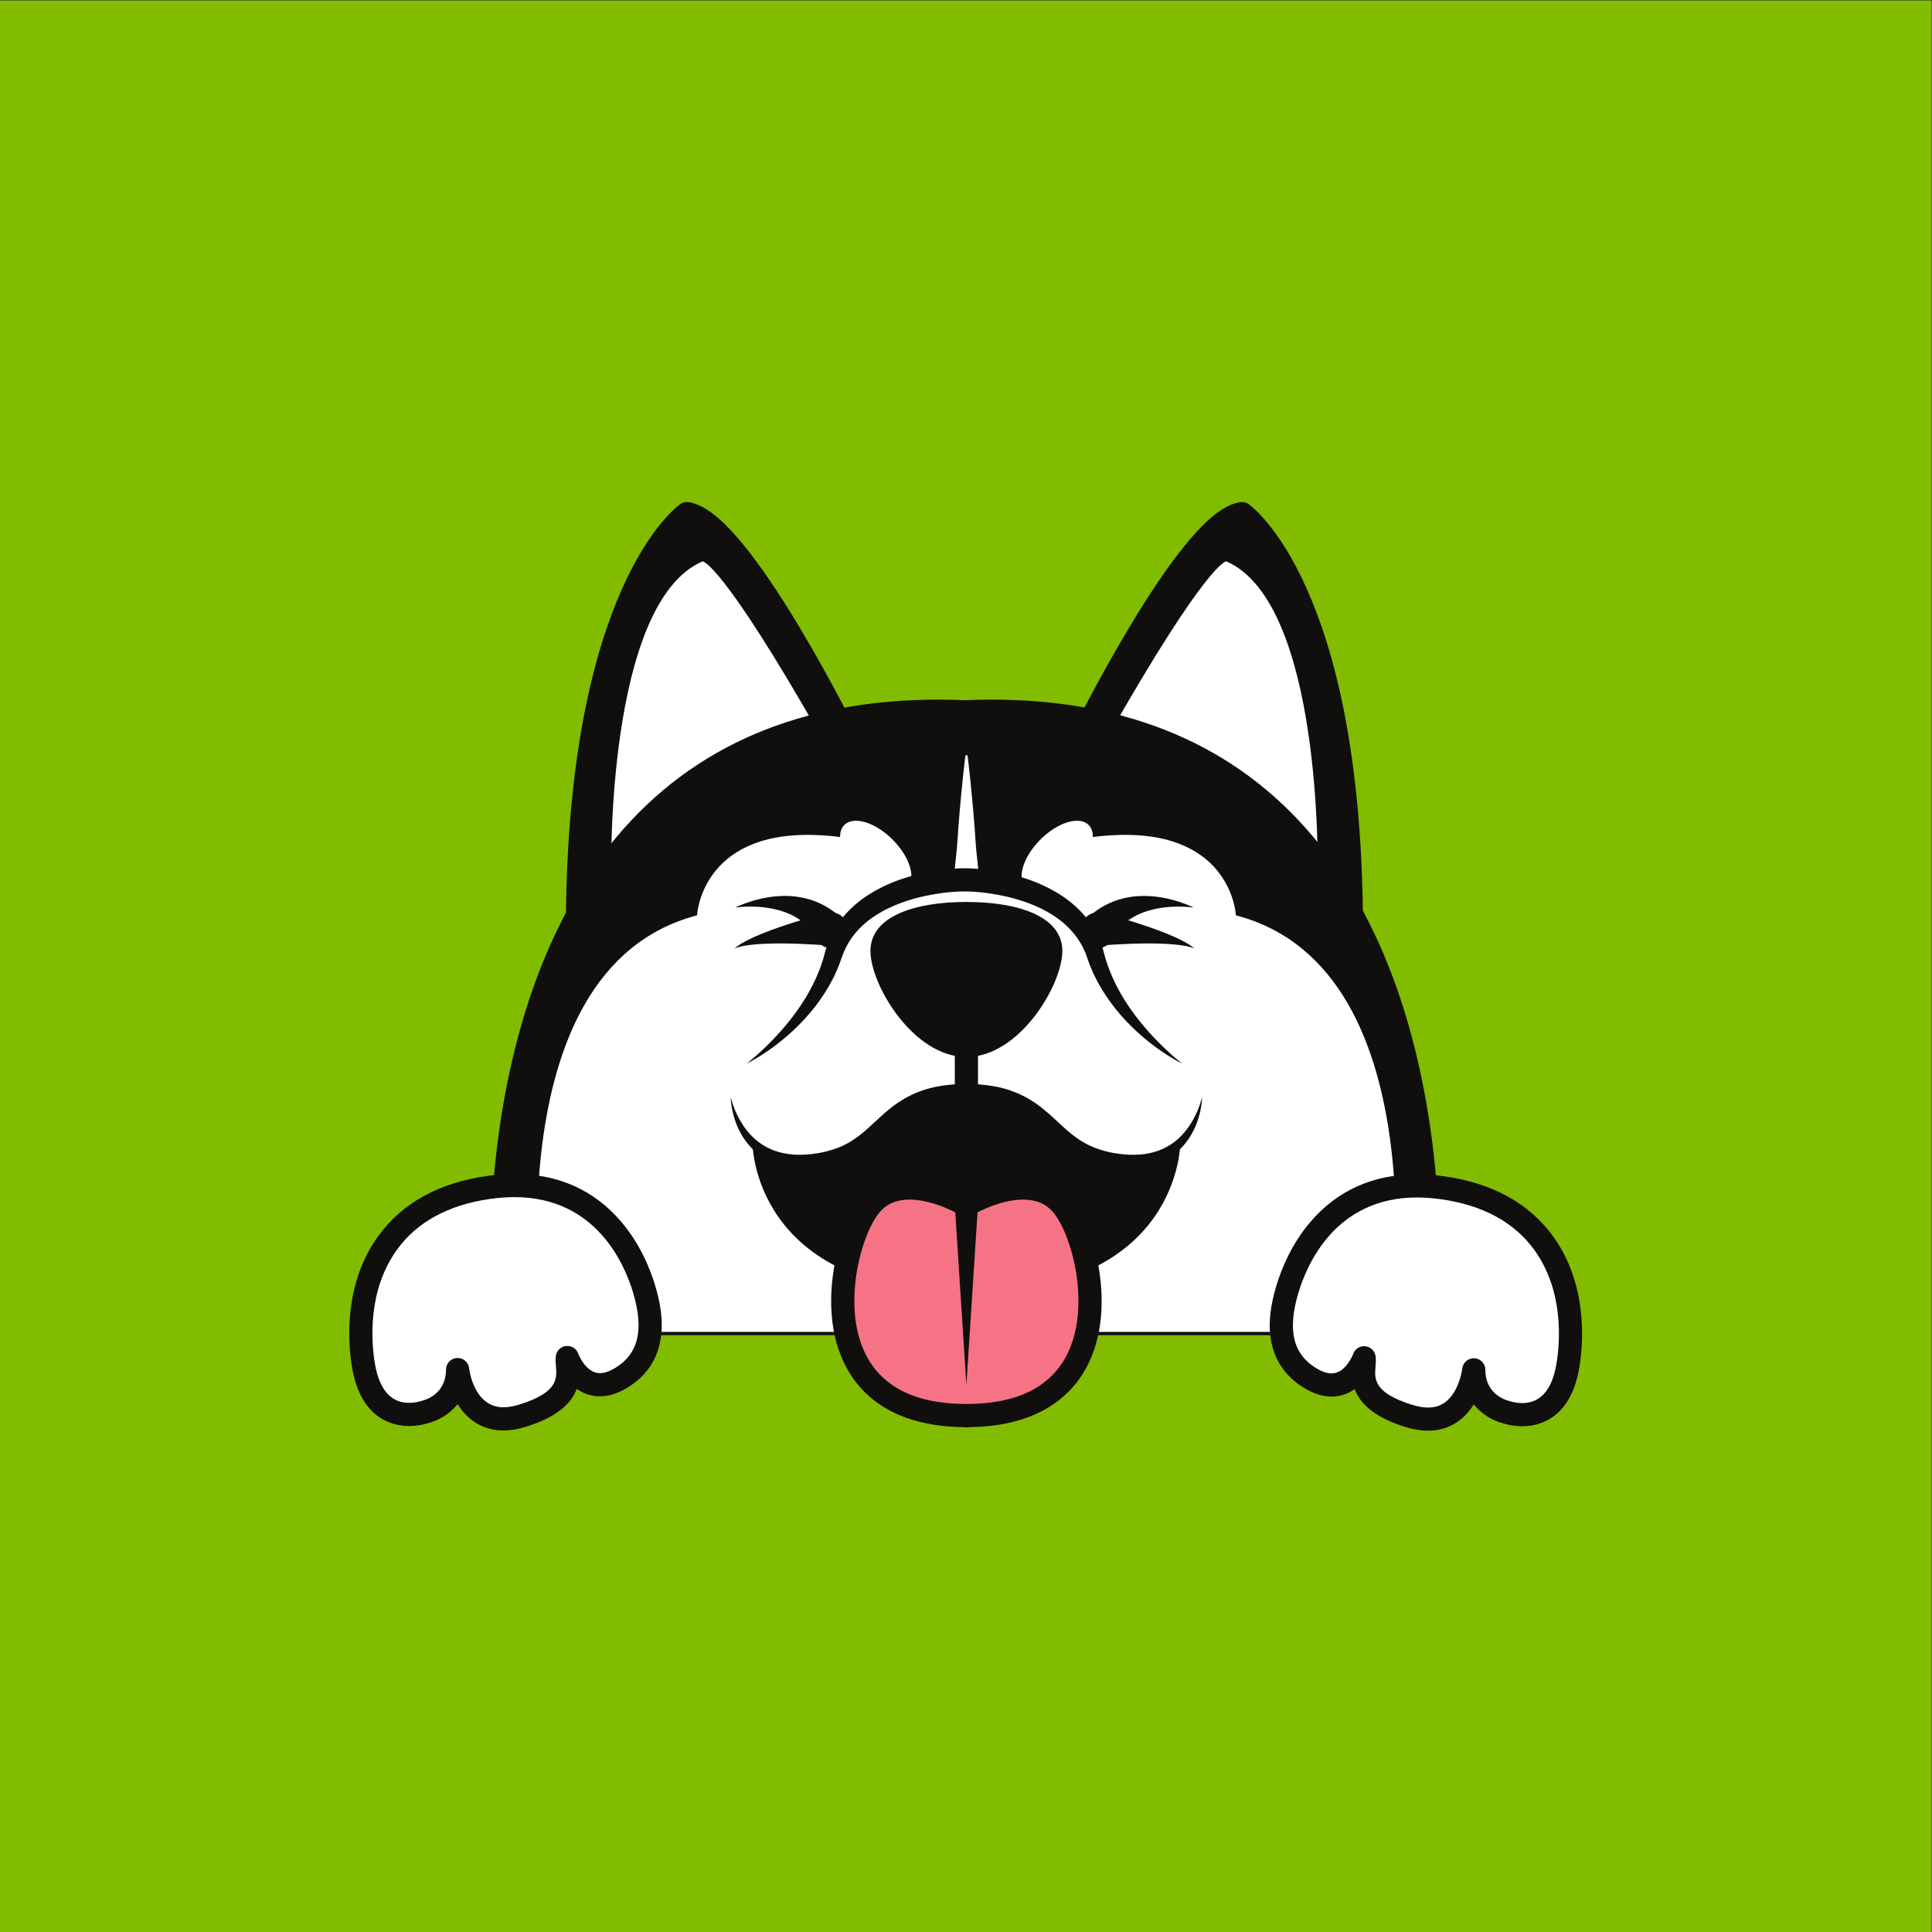 <svg
      xmlns="http://www.w3.org/2000/svg"
      width="2666.667"
      height="2666.667"
      version="1.1"
      viewBox="0 0 2666.667 2666.667"
      xmlSpace="preserve"
    >
      <rect x="0" y="0" width="2666.667" height="2666.667" fill="#333333" stroke="none"/>
      <g transform="matrix(1.333 0 0 -1.333 0 2666.667)">
        <g transform="scale(.1)">
          <g transform="scale(1.227)">
            <path
              fill="#82bc0000"
              fillOpacity="1"
              fillRule="nonzero"
              stroke="none"
              d="M16300 0H0v16300h16300V0"
            ></path>
          </g>
          <path
            fill="#100f0d"
            fillOpacity="1"
            fillRule="nonzero"
            stroke="none"
            d="M11177.1 12313.5s1121.9 2287 1682.9 2373.3c0 0 1111.1-787.5 1132.7-4218"
          ></path>
          <path
            fill="#100f0d"
            fillOpacity="1"
            fillRule="nonzero"
            stroke="none"
            d="M13992.7 10348.8c-65.9 0-119.6 53.2-120 119.2-11 1751.2-312.7 2786.8-563.9 3347.2-198.8 443.4-395.3 660.2-477.7 738.3-122.2-53.7-396.2-277.4-919.3-1146.3-344.1-571.6-624.2-1140.9-627-1146.6-29.1-59.4-101-84-160.5-54.8-59.5 29.2-84.1 101.1-54.9 160.6 2.8 5.7 286.8 583 636 1163.3 206.4 343 395.5 620.7 561.9 825.5 229.2 282.1 411.7 425.2 574.5 450.2 30.7 4.8 62.2-2.7 87.6-20.7 47.4-33.6 1161.6-862.8 1183.3-4315.1.4-66.3-53-120.4-119.2-120.8h-.8"
          ></path>
          <path
            fill="#fff"
            fillOpacity="1"
            fillRule="nonzero"
            stroke="none"
            d="M13643.5 10979.9s53.4 2784-946.7 3212.7c0 0-196.2-2.9-1234.4-1831.6l2181.1-1381.1"
          ></path>
          <path
            fill="#100f0d"
            fillOpacity="1"
            fillRule="nonzero"
            stroke="none"
            d="M8795.17 12313.5s-1121.92 2287-1682.89 2373.3c0 0-1111.13-787.5-1132.71-4218"
          ></path>
          <path
            fill="#100f0d"
            fillOpacity="1"
            fillRule="nonzero"
            stroke="none"
            d="M5979.59 10348.8h-.77c-66.27.4-119.66 54.5-119.25 120.8 21.72 3452.3 1135.91 4281.5 1183.32 4315.1 25.42 18 56.84 25.5 87.64 20.7 162.75-25 345.3-168.1 574.49-450.2 166.39-204.8 355.43-482.5 561.88-825.5 349.22-580.3 633.18-1157.6 636-1163.3 29.19-59.5 4.62-131.4-54.88-160.6-59.49-29.2-131.39-4.6-160.59 54.8-2.78 5.7-282.84 575-626.91 1146.6-523.07 868.8-797.03 1092.5-919.29 1146.3-84.15-79.8-287.14-304.1-490.13-766.3-245.6-559.3-540.65-1589.2-551.53-3319.2-.41-66-54.06-119.2-119.98-119.2"
          ></path>
          <path
            fill="#fff"
            fillOpacity="1"
            fillRule="nonzero"
            stroke="none"
            d="M6328.78 10979.9s-53.35 2784 946.73 3212.7c0 0 196.22-2.9 1234.4-1831.6l-2181.13-1381.1"
          ></path>
          <path
            fill="#100f0d"
            fillOpacity="1"
            fillRule="nonzero"
            stroke="none"
            d="M14760.9 6179.9s704.4 6694.6-4774.76 6454.6h10.76c-5479.13 240-4774.76-6454.6-4774.76-6454.6"
          ></path>
          <path
            fill="#100f0d"
            fillOpacity="1"
            fillRule="nonzero"
            stroke="none"
            d="M14761 6059.9c-4.2 0-8.4.2-12.7.6-65.9 7-113.7 66-106.8 131.9.9 8.4 86.1 848.5-42.6 1902.6-117.8 964.9-444.2 2312.6-1330.1 3253.9-781.4 830.1-1876.9 1222.6-3256.3 1166.6-5.1-.7-10.3-1-15.6-1h-10.76c-5.28 0-10.49.3-15.6 1-1379.78 56-2475.51-336.7-3256.9-1167.3-886.72-942.6-1212.81-2292.5-1330.22-3259-127.94-1053.1-42.81-1888.4-41.94-1896.8 6.94-65.9-40.87-124.9-106.78-131.9-65.97-6.8-124.97 40.9-131.9 106.8-3.69 35.1-88.82 871 42.37 1950.9 77.22 635.6 214.06 1222.4 406.72 1744.2 242.41 656.6 574.46 1211.8 986.94 1650.2 833.35 885.9 1994.9 1303.8 3452.69 1242.2 1457.58 61.6 2619.38-356.3 3452.68-1242.2 412.5-438.4 744.5-993.6 986.9-1650.2 192.7-521.8 329.5-1108.6 406.8-1744.2 131.2-1079.9 46-1915.8 42.3-1950.9-6.5-61.6-58.5-107.4-119.2-107.4"
          ></path>
          <path
            fill="#fff"
            fillOpacity="1"
            fillRule="nonzero"
            stroke="none"
            d="M14387.4 6213.9s563.2 3751.4-1590 4313c0 0-39.6 862.7-1204.7 832.7-1165.1-30-1040.2-707.2-1040.2-707.2l-544 13.2h-1.9l-544.04-13.2s124.96 677.2-1040.15 707.2c-1165.11 30-1204.77-832.7-1204.77-832.7-2153.13-561.6-1589.92-4313-1589.92-4313h8759.68"
          ></path>
          <path
            fill="#fff"
            fillOpacity="1"
            fillRule="nonzero"
            stroke="none"
            d="M10019.5 12175.6s3.7-28.5 9.3-78.3c3-24.8 6.4-55.1 10-89.7 3.6-34.7 8.1-73.8 12.2-116.4 4.1-42.7 8.6-88.9 13.3-137.8 4.9-48.8 9.2-100.4 14.1-153.7 4.5-53.3 9.3-108.4 13.3-164.4 4.3-56 7.9-112.9 11.8-169.7 3.8-56.9 10.2-113.8 16.6-169.8 3-28 6.3-55.8 8.5-83.2 2.2-27.4 3.5-54.5 4-81.2.5-53.3-3-104.9-8.4-153.7-5.3-48.9-12.3-95.1-20.3-137.8-15.7-85.3-35.9-156.4-53.2-206.1-8.5-24.9-16.1-44.5-22-57.8-5.6-13.3-9.2-20.4-9.2-20.4-3.3-6.7-11.3-9.4-17.9-6.1-2.75 1.4-4.81 3.5-6.06 6.1 0 0-3.54 7.1-9.13 20.4-5.91 13.3-13.5 32.9-22.07 57.8-17.24 49.7-37.46 120.8-53.16 206.1-7.98 42.7-15.05 88.9-20.3 137.8-5.45 48.8-8.95 100.4-8.37 153.7.45 26.7 1.76 53.8 3.95 81.2 2.25 27.4 5.5 55.2 8.49 83.2 6.46 56 12.78 112.9 16.59 169.8 3.96 56.8 7.5 113.7 11.87 169.7 3.99 56 8.8 111.1 13.23 164.4 4.91 53.3 9.23 104.9 14.09 153.7 4.75 48.9 9.23 95.1 13.37 137.8 4.07 42.6 8.6 81.7 12.19 116.4 3.63 34.6 6.96 64.9 9.94 89.7 5.66 49.8 9.31 78.3 9.31 78.3.85 6.6 6.86 11.3 13.56 10.4 5.6-.7 9.8-5.1 10.4-10.4"
          ></path>
          <path
            fill="#fff"
            fillOpacity="1"
            fillRule="nonzero"
            stroke="none"
            d="M9242.26 11311.8c179.64-179.6 247.18-403.3 150.85-499.7-96.33-96.3-320.05-28.8-499.69 150.9-179.64 179.6-247.18 403.3-150.85 499.7 96.33 96.3 320.05 28.8 499.69-150.9"
          ></path>
          <path
            fill="#fff"
            fillOpacity="1"
            fillRule="nonzero"
            stroke="none"
            d="M10772.8 11311.8c-179.6-179.6-247.2-403.3-150.8-499.7 96.3-96.3 320-28.8 499.7 150.9 179.6 179.6 247.1 403.3 150.8 499.7-96.3 96.3-320 28.8-499.7-150.9"
          ></path>
          <path
            fill="#fff"
            fillOpacity="1"
            fillRule="nonzero"
            stroke="none"
            d="M12241.1 8991.9s-691.2 418.1-897.6 1123.6c-196 669.9-1065.7 779.1-1357.36 779.1-291.68 0-1161.4-109.2-1357.37-779.1-206.36-705.5-897.63-1123.6-897.63-1123.6"
          ></path>
          <path
            fill="#100f0d"
            fillOpacity="1"
            fillRule="nonzero"
            stroke="none"
            d="M12241.1 8991.9s-5.5 2.7-16.2 8.1c-10.6 5.5-26.5 13.5-46.5 25.1-20.1 11.5-44.8 25.9-73.4 43.8-28.6 17.7-61.1 38.9-96.6 64-71.2 49.8-154.9 114.9-244.6 197.7-89 83.4-184.7 184.4-273.7 308.6-88.6 123.9-172.5 270.4-229.6 440.4-7.1 18.9-14.2 38-21.4 57.2-3.6 10.8-7.6 18.1-11.4 26.4-3.8 8.2-7.6 16.4-11.4 24.7-3.3 8.1-8.7 16.7-13.2 25.2-4.6 8.4-9.3 17-13.9 25.5-10 16.7-21 32.8-31.4 49.4-45.3 64.1-100.3 123.3-164.6 175.2-64.1 51.9-136.8 97-215.2 135-78.2 38.3-162.2 69.4-249.1 95-86.9 26-177.4 44.2-268.7 58.7-45.6 7.2-91.7 12.6-137.7 16.5-45.9 3.9-92.1 6.2-136.36 6.2-9.18-.3-24.71-.1-34.53-.5-10.87-.3-21.35-.5-33.04-1.2-22.8-1-45.79-2.6-68.78-4.5-45.98-4-92.05-9.4-137.72-16.5-91.27-14.6-181.75-32.9-268.6-58.8-86.91-25.7-170.82-56.9-249.1-95.1-39.48-18.6-76.62-40.2-112.97-62.3-8.94-5.7-17.59-11.7-26.39-17.5-8.66-5.9-17.89-11.2-26.09-17.6-16.65-12.6-34.13-24.2-49.64-37.7a863.592 863.592 0 01-164.48-175.1c-10.37-16.6-21.46-32.7-31.38-49.4-4.66-8.5-9.31-17-13.94-25.5-4.51-8.5-9.74-16.7-13.39-25.6-4.01-8.8-8-17.6-11.98-26.3-3.97-8.7-8.29-17.3-11.3-26.4-3.37-9-6.73-17.9-10.08-26.8l-5.13-13.4-1.28-3.3c.32 1.2-1.16-3.5-1.26-3.7l-.67-1.9-2.69-7.4c-7.32-20-13.96-39.2-21.7-59.4-8.53-21-17-41.7-25.41-62.3-9.02-19.6-17.98-39.1-26.86-58.4-9.08-19.1-19.14-37.6-28.66-56.1-39.44-73.2-82.05-141-126.64-202.9-89.03-124.2-184.71-225.2-273.81-308.5-89.74-82.9-173.45-147.9-244.69-197.7-35.48-25.1-67.96-46.3-96.63-64-28.55-17.8-53.28-32.2-73.4-43.7-20.05-11.6-35.95-19.6-46.54-25.1-10.7-5.4-16.22-8.1-16.22-8.1s19.62 15 54.91 44.5c35.41 29.4 85.8 74.3 147.17 133.5 61.2 59.5 132.87 134 208.11 224.4 37.29 45.4 75.92 94.4 113.67 147.9 37.96 53.2 75.53 110.6 110.66 172.4 35.27 61.6 69.03 127.2 98.4 196.9 6.98 17.6 14.55 35 21.44 52.9 6.6 17.9 13.25 36 19.95 54.2 5.72 17.9 11.48 35.9 17.28 54 5.67 19.1 11.11 40 16.73 60.2l3.81 13.8 4.88 16.8c3.34 11.2 6.69 22.5 10.05 33.8 3.09 11.4 7.59 22.4 11.77 33.5 4.25 11.2 8.51 22.3 12.79 33.6 3.96 11.3 9.58 22 14.53 33.1 5.13 10.9 10.27 21.9 15.42 33 11.02 21.7 23.43 42.9 35.36 64.5 50.91 84.8 117.49 162 192.86 229.8 18.49 17.5 38.65 32.8 58.34 49.1 19.91 15.9 40.84 30.3 61.64 45.2 42.43 28.1 85.92 55.3 131.24 78.8 44.98 24.5 91.59 45.5 138.69 65.8 47.52 18.9 95.59 37.1 144.56 52.1 24.36 8.2 49.09 14.7 73.73 22 24.81 6.4 49.56 13.5 74.6 19.1 49.89 12.3 100.44 21.8 151.26 30.1 50.82 8.3 102.03 14.7 153.68 19.5 25.83 2.4 51.76 4.4 77.95 5.8 12.79.8 26.83 1.2 40.48 1.7 14.69.5 23.7.5 39.04.6 53.86-.3 105.76-3.4 157.46-8.1 51.7-4.8 102.9-11.2 153.7-19.6 50.8-8.2 101.3-17.9 151.2-30.2 25.1-5.6 49.8-12.7 74.6-19 24.6-7.4 49.4-13.9 73.7-22.1 49-15.1 97.1-33.1 144.5-52.1 47.1-20.3 93.7-41.3 138.7-65.8 45.3-23.5 88.8-50.7 131.2-78.8 20.9-14.8 41.7-29.5 61.6-45.3 19.7-16.2 39.9-31.5 58.3-49.1 75.5-67.7 141.9-145 192.8-229.7 11.9-21.6 24.4-42.8 35.4-64.5 5.1-11 10.3-22 15.4-33 5-11.1 10.4-21.4 14.7-33.6 4.5-11.7 9-23.4 13.4-35.1 4.4-11.6 9.2-23.8 11.7-33.5 6.2-21.4 12.3-42.6 18.4-63.7 5.3-19.1 10.2-38.2 15.7-57 6-18.7 12-37.3 17.9-55.8 6.7-18.2 13.4-36.3 20-54.2 6.9-17.9 14.4-35.4 21.4-53 29.4-69.7 63.2-135.2 98.4-196.9 35.2-61.8 72.8-119.1 110.7-172.4 37.8-53.5 76.5-102.4 113.8-147.9 75.3-90.3 146.9-164.9 208.2-224.3 61.4-59.2 111.8-104.1 147.2-133.4 35.3-29.6 54.9-44.5 54.9-44.5"
          ></path>
          <path
            fill="#100f0d"
            fillOpacity="1"
            fillRule="nonzero"
            stroke="none"
            d="M11000.1 10158.5c0-352.6-444.8-1098.2-993.5-1098.2-548.72 0-993.54 745.6-993.54 1098.2s444.82 507.1 993.54 507.1c548.7 0 993.5-154.5 993.5-507.1"
          ></path>
          <path
            fill="#100f0d"
            fillOpacity="1"
            fillRule="nonzero"
            stroke="none"
            d="M10006.7 6618.9c2223.4 0 2215.2 1554.9 2215.2 1554.9-1528 581.5-2215.2 488-2215.2 488h-.1s-687.22 93.5-2215.28-488c0 0-8.16-1554.9 2215.18-1554.9"
          ></path>
          <path
            fill="#fff"
            fillOpacity="1"
            fillRule="nonzero"
            stroke="none"
            d="M12446.6 8644.5s-71.6-733-855.8-671c-784.1 62-684.3 688.3-1584.1 688.3h-.1c-899.85 0-800.01-626.3-1584.19-688.3-784.19-62-855.8 671-855.8 671"
          ></path>
          <path
            fill="#100f0d"
            fillOpacity="1"
            fillRule="nonzero"
            stroke="none"
            d="M12446.6 8644.5s.1-5.9-.4-17.3c-.7-11.4-1.6-28.3-4.4-50.3-6.1-43.7-16.2-108.8-45-188-14.2-39.6-33.2-82.7-58.7-127.6-25.4-44.9-58.2-91.2-99.8-135.9-41.4-44.6-92.6-86.6-152.3-122.3-59.6-35.7-128.2-63.5-201.8-82.5-73.8-19.1-152.5-28.3-233.4-30.2-20.2.1-40.6.2-61.1.4h-3.9c-1.6.1.8-.2-4 .3l-1.8.1-7.2.4-14.5 1-29.1 1.8c-18.6.6-41.4 4-62.8 6.4-10.8 1.4-21.9 2.5-32.7 4.2-10.6 1.9-21.2 3.8-31.9 5.6-85.5 15-173.2 42.2-257.8 81.6-84.7 39.3-163.9 93.3-236.3 150.4-36.3 28.7-71 57.8-104.9 86.9-33.7 28.9-66.9 57.2-100.1 83.9-66.6 52.8-133.8 98.9-206.6 133.5-36 18-74.2 31.6-112.8 44.7-19.8 5.2-39.2 11.5-59.4 16.1l-30.4 6.9-15.1 3.5-15.5 2.6c-82.4 15.2-168.7 21.1-256.3 21.2l-67.29-1.4c-12.27.1-21.82-1-32.33-1.6l-31.01-2-15.51-1-15.86-1.9-31.72-3.6-15.85-1.8c-5.24-.8-10.38-1.8-15.57-2.6l-31.07-5.3-15.5-2.7-15.17-3.5-30.33-6.9c-20.12-4.8-39.57-10.9-59.41-16.2-38.55-13-76.72-26.6-112.76-44.7-36.54-17-71.3-37.7-105.52-60-34.37-22-67.67-47.4-100.98-73.5-33.2-26.7-66.4-55-100.06-83.9-33.9-29.2-68.59-58.2-104.9-86.9-36.5-28.5-73.79-56.6-113.59-81.9-19.36-13.1-40.06-24.7-60.21-36.6-10.05-6-20.82-10.9-31.15-16.4-10.51-5.2-20.67-10.9-31.37-15.6-84.69-39.5-172.41-66.5-257.91-81.6-10.69-1.9-21.34-3.8-31.96-5.7-10.61-1.6-21.21-2.6-31.75-4-21.07-2.3-41.98-5.5-62.66-6.4-10.33-.7-20.63-1.4-30.89-2l-15.33-1-7.64-.5-1.91-.2c-5.65-.3-2.6-.1-4.33-.1l-3.6-.1c-19.22-.1-38.28-.1-57.17-.2-8.99-.2-20.05.6-30.32 1.1-10.38.5-20.72 1.1-31.01 1.7-20.77.7-40.35 3.4-59.88 5.8-9.75 1.3-19.45 2.5-29.1 3.7-9.64 1.5-19.22 3.6-28.74 5.4-19.03 3.7-37.86 6.8-56.21 12.4-73.66 19.1-142.26 47-201.95 82.7-59.69 35.6-110.85 77.7-152.33 122.4-41.53 44.6-74.34 90.9-99.72 135.9-25.5 44.9-44.49 88-58.66 127.6-28.85 79.3-38.92 144.3-44.95 188.1-2.83 22-3.73 38.9-4.34 50.3-.5 11.4-.47 17.3-.47 17.3s1.2-5.8 4.07-16.7c2.87-11 7.63-27.1 14.21-47.9 13.47-41.4 36.38-101.4 75.39-171.1 39.15-69.1 95.3-148.8 178.05-216 82.17-67.5 191.5-118.9 318.81-136.3 15.66-3 32.08-3.8 48.37-5.5 8.17-.7 16.32-1.6 24.59-2.2l25.14-.6c16.8-.4 33.85-1.2 50.24 0 8.26.4 16.56.7 24.9 1 8.44.4 16.19.3 26.05 1.6 18.82 1.7 37.79 3.6 56.92 5.4 17.13 2.5 34.39 5.1 51.78 7.7 18.23 2.2 35.94 6.6 53.99 10.1 8.97 1.9 18.09 3.5 27.01 5.7 8.86 2.4 17.75 4.7 26.67 7.1 71.27 18.9 140.97 45.1 206.79 81.7 65.72 36.9 128.16 82.8 190.22 137.7 31.11 27.2 62.3 56.9 94.87 86.8 32.71 30.3 66.51 61.5 102.4 92.6 36.4 31 74.1 62.1 115.42 90.9 41.34 28.5 84.91 55.7 131.2 78.7 184.54 97 397.56 125.4 592.9 126.6 99.2-.8 200-8.2 300.5-27.4l18.8-3.5 18.8-4.4 37.5-8.9c25-6.3 49.6-14.7 74.3-22 48.8-17.5 97.2-36.4 143-60.5 46.2-23 89.9-50.1 131.1-78.8 41.3-28.8 79-59.9 115.4-90.9 35.9-31.1 69.7-62.3 102.4-92.6 32.5-29.9 63.7-59.7 94.8-86.9 62.2-54.8 124.5-100.8 190.3-137.7 65.9-36.6 135.6-62.7 206.9-81.8 8.9-2.3 17.8-4.7 26.7-7 8.8-2.2 17.4-3.7 26.1-5.6 17.7-3.4 33.5-7.7 53.8-10.1 9.7-1.5 19.3-2.9 28.9-4.3l14.3-2.1 7.2-1 1.7-.3c-3.6.3 0 0-.4 0l3.3-.3c17.8-1.7 35.5-3.5 53-5.2 70.1-5.3 137.6-3.4 201.2 5.6 127.3 17.6 236.7 69 318.9 136.5 82.7 67.3 138.9 147 178 216.2 39 69.7 61.9 129.7 75.3 171.1 6.6 20.8 11.3 36.9 14.2 47.9 2.8 10.9 4 16.7 4 16.7"
          ></path>
          <path
            fill="#100f0d"
            fillOpacity="1"
            fillRule="nonzero"
            stroke="none"
            d="M10006.7 8541.8c-66.31 0-120.03 53.8-120.03 120v868.7c0 66.3 53.72 120 120.03 120 66.2 0 120-53.7 120-120v-868.7c0-66.2-53.8-120-120-120"
          ></path>
          <path
            fill="#f57385"
            fillOpacity="1"
            fillRule="nonzero"
            stroke="none"
            d="M10006.9 5347.4h-.6.6"
          ></path>
          <path
            fill="#100f0d"
            fillOpacity="1"
            fillRule="nonzero"
            stroke="none"
            d="M10006.9 5227.4h-.6c-66.26 0-119.99 53.7-119.99 120 0 65.1 51.93 118.2 116.69 119.9 2.4.1 4.8.1 7.3 0 64.7-1.8 116.6-54.8 116.6-119.9 0-66.3-53.7-120-119.9-120h-.1"
          ></path>
          <path
            fill="#f57385"
            fillOpacity="1"
            fillRule="nonzero"
            stroke="none"
            d="M11000.1 7525.5c-333.5 400.9-993.4 0-993.4 0h-.2s-659.9 400.9-993.44 0c-333.52-400.8-712.48-2177.9 993.54-2178.1 1706 .2 1327.1 1777.3 993.5 2178.1"
          ></path>
          <path
            fill="#100f0d"
            fillOpacity="1"
            fillRule="nonzero"
            stroke="none"
            d="M9418.87 7583.7c-135.45 0-238.02-44.1-313.56-134.9-187.17-225-387.23-944.6-152.48-1445.3 166.72-355.7 521.26-536.1 1053.77-536.1 532.5 0 887.1 180.4 1053.8 536.1 234.7 500.7 34.7 1220.3-152.5 1445.3-75.5 90.8-178.1 134.9-313.6 134.9-257.8 0-522.7-159.1-525.3-160.7-37.6-22.8-87.2-22.8-124.75 0-2.52 1.5-269.37 160.7-525.38 160.7zm587.73-2356.3c-789.39.1-1126.92 366.7-1271.08 674.2-159.92 341.1-142.59 717.1-99.9 972.4 49.75 297.6 159.04 576.7 285.2 728.3 120.52 144.8 292.74 221.4 498.05 221.4 242.62 0 478.74-105.1 587.73-161.3 109 56.2 345.1 161.3 587.7 161.3 205.4 0 377.6-76.6 498.1-221.4 126.2-151.6 235.4-430.7 285.2-728.3 42.7-255.3 60-631.3-99.9-972.4-144.2-307.5-481.7-674.1-1271.1-674.2"
          ></path>
          <path
            fill="#fff"
            fillOpacity="1"
            fillRule="nonzero"
            stroke="none"
            d="M5874.59 5948.6s159.29-451 555.65-212c396.35 238.9 314.53 667.9 240.46 917.1-74.07 249.2-418.85 1228.3-1616.48 1055.1-1197.63-173.3-1404.48-1156.2-1291.05-1839.7 113.42-683.6 643.78-482.2 643.78-482.2s331.36 75.2 331.36 436.9c0 0 71.71-665.6 675-476.9 603.28 188.6 440.99 483.5 461.28 601.7"
          ></path>
          <path
            fill="#100f0d"
            fillOpacity="1"
            fillRule="nonzero"
            stroke="none"
            d="M4738.4 5943.8c60.89 0 112.62-45.9 119.22-107.1 1.85-16.1 49.78-403.5 354.72-403.5h.01c49.73 0 105.29 9.5 165.14 28.2 401.98 125.7 389.7 269.8 378.86 396.9-3.25 38.1-6.31 74-.03 110.6 9.24 53.8 53.68 94.6 108.11 99.2 54.46 4.7 105.12-28.1 123.31-79.6.54-1.4 75.36-201.8 223.93-201.8 46.02 0 98.71 17.7 156.61 52.6 242.59 146.3 302.14 394.2 187.4 780.2-88.46 297.6-385.26 989.7-1228.68 989.7-81.63 0-167.62-6.5-255.6-19.2-428.09-61.9-749.98-236.7-956.73-519.5-315.76-431.8-268.22-970.3-233.12-1181.8 45.09-271.7 164.53-409.5 355.01-409.5 72.34 0 128 19.9 128.55 20.1 5.75 2.2 8.96 3.3 14.86 4.5 27.16 6.8 238.34 67.9 238.34 320 0 63.8 49.88 116.5 113.56 119.9 2.19.1 4.36.1 6.53.1zm473.95-750.6h-.02c-198.75 0-365.19 96.3-473.81 272.6-90.59-113-213.35-173.3-297.57-194.2-26.24-8.9-104.65-32.4-204.39-32.4-132.54 0-253.12 42-348.68 121.3-124.65 103.6-206.44 268.1-243.1 488.9-40.06 241.4-93.34 857.5 276.15 1362.8 246.27 336.8 621.78 543.8 1116.11 615.3 99.32 14.4 196.87 21.7 289.96 21.7 453.06 0 824.66-166.2 1104.47-493.9 197.62-231.5 301.73-490.7 354.26-667.4 58.06-195.3 77.8-362.4 60.33-510.6-27.79-235.8-146.84-418.7-353.86-543.5-95.83-57.8-190.21-87.1-280.53-87.1-96.98 0-176.13 32.1-239.48 77.3-50.19-136.3-184.09-285.6-523.07-391.7-83.05-25.9-162.72-39.1-236.77-39.1"
          ></path>
          <g transform="scale(1.003)">
            <path
              fill="#fff"
              fillOpacity="1"
              fillRule="nonzero"
              stroke="none"
              d="M14082.7 5928.2s-158.7-449.46-553.7-211.28c-395 238.08-313.5 665.61-239.6 913.96 73.8 248.35 417.3 1224.08 1610.9 1051.48 1193.5-172.71 1399.7-1152.23 1286.6-1833.39-113-681.26-641.5-480.55-641.5-480.55s-330.3 74.95-330.3 435.41c0 0-71.4-663.32-672.7-475.27-601.2 187.95-439.4 481.84-459.7 599.64"
            ></path>
          </g>
          <g transform="scale(1.009)">
            <path
              fill="#100f0d"
              fillOpacity="1"
              fillRule="nonzero"
              stroke="none"
              d="M13998.5 6011.66c3.4 0 6.7-.2 10.2-.5 53.9-4.56 97.9-44.97 107.1-98.27 6.2-36.25 3.2-71.82 0-109.56-10.8-125.91-23-268.65 375.2-393.17 59.4-18.53 114.4-27.94 163.7-27.94 125.9 0 219 61.71 284.9 188.71 53.7 103.82 66.4 210.01 66.5 211 6.7 62.81 61.4 109.27 124.5 106 63.1-3.37 112.5-55.57 112.5-118.78 0-249.73 209.2-310.26 236.1-316.99 5.9-1.29 9.8-2.58 15.4-4.66.1 0 55.1-19.71 126.6-19.71 188.7 0 307.1 136.5 351.8 405.65 34.7 209.52 81.8 742.97-231 1170.71-204.8 280.15-523.7 453.31-947.7 514.63-87.2 12.58-172.4 19.02-253.2 19.02-835.5 0-1129.5-685.6-1217.2-980.41-113.6-382.38-54.7-627.95 185.6-772.88 57.4-34.58 109.6-52.11 155.2-52.11 147.1 0 221.1 197.93 221.9 199.91 16.8 47.85 62 79.35 111.9 79.35zm656.2-867.19c-73.4 0-152.4 13.08-234.6 38.73-335.8 105.11-468.5 253.01-518.2 388.03-62.7-44.78-141.1-76.58-237.2-76.58-89.5 0-183 29.03-277.9 86.29-205.1 123.63-323 304.81-350.6 538.4-17.2 146.81 2.3 312.34 59.9 505.81 52 175.04 155.1 431.81 350.8 661.13 277.2 324.63 645.3 489.27 1094.2 489.27 92.2 0 188.8-7.23 287.2-21.5 489.7-70.83 861.7-275.89 1105.7-609.53 366-500.55 313.2-1110.87 273.5-1350.01-36.3-218.72-117.3-381.68-240.8-484.31-94.6-78.56-214.1-120.16-345.5-120.16-98.7 0-176.4 23.28-202.4 32.1-83.5 20.7-205 80.43-294.8 192.37-107.5-174.64-272.5-270.04-469.3-270.04"
            ></path>
          </g>
          <path
            fill="#100f0d"
            fillOpacity="1"
            fillRule="nonzero"
            stroke="none"
            d="M12360.3 10607.3s-16.7 2.7-46 5.4c-29.3 2.6-71.2 5.3-121 4.9-24.9-.3-51.7-1-79.9-3.2-14-.7-28.4-2.5-43-3.8-14.7-1.8-29.5-3.4-44.5-5.8-15-2.3-30.1-4.6-45.3-7.8-15.1-2.7-30.3-6.3-45.4-9.9-15.2-3.4-30.2-8.2-45.2-12.2-14.7-4.9-29.6-9.2-44-14.7-14.4-5.5-28.7-10.5-42.4-16.9-6.9-3-13.7-6-20.6-9-6.6-3.3-13.2-6.6-19.7-9.9-26.2-13-50.2-28-72.3-43-11.1-7.4-21.2-15.9-31.3-23.3-10-7.8-18.9-16.3-27.9-23.9-17.2-16.3-32.6-31.9-45.4-47.6-3.3-3.7-6.4-7.4-9.6-11-2.8-3.9-5.6-7.7-8.3-11.4-5.4-7.4-10.6-14-15.2-20.6-8.5-13.9-16.3-25.2-21.9-35.3-10.8-20.1-17-31.7-17-31.7-44.9-83.9-149.4-115.5-233.3-70.6-84 44.9-115.6 149.4-70.7 233.4 9.2 17 20.7 31.9 34.1 44.5l1.2 1s15.2 14.2 41.9 38.9c13.6 12 31.2 25.6 50.7 41.2 10.2 7.5 21.4 15 32.9 23 5.8 3.9 11.8 8 17.8 12.1 6.4 3.8 12.9 7.7 19.5 11.6 26.1 16.1 55.7 31 87.1 45.3 16 6.5 32.1 13.7 49 19.8 17 5.6 34 12 51.7 16.9 35.4 10 71.9 18.5 108.9 23.8 9.3 1.4 18.5 2.7 27.8 4.1l27.9 2.7c18.6 2.1 37.2 2.5 55.6 3.4 18.5.8 36.9.2 55 .2 18.2-1 36.1-1.2 53.8-2.9 17.7-1.4 35.1-2.9 52.2-5.3 17.1-1.9 33.8-4.7 50.2-7.3 16.4-2.6 32.3-6 47.8-9 15.5-3.6 30.6-6.6 45.1-10.4 29.1-7.1 56.1-15.1 80.8-22.9 98.7-31.4 158.9-62.8 158.9-62.8"
          ></path>
          <path
            fill="#100f0d"
            fillOpacity="1"
            fillRule="nonzero"
            stroke="none"
            d="M11412 10552s4.1-1.1 11.7-3c7.4-1.9 18.2-4.8 32-8.4 27.4-7.3 66.2-17.9 112.5-31.2 92.6-26.5 215.3-63.5 336.4-105.7 30.3-10.6 60.5-21.3 90.1-32.4 29.6-11 58.6-22.2 86.5-33.6 55.8-22.6 107.2-45.6 150.2-67.5 21.5-10.9 40.9-21.5 57.7-31.5 8.5-4.8 16.2-9.9 23.4-14.4 7.1-4.5 13.6-8.7 19.2-12.9 5.7-4.1 10.7-7.7 15.1-10.9 4.2-3.4 7.7-6.4 10.6-8.7 5.7-4.7 8.7-7.2 8.7-7.2s-3.7 1.3-10.6 3.9c-3.4 1.2-7.7 2.8-12.6 4.6-5.1 1.5-11 3.2-17.5 5.1-6.5 2-13.8 3.8-21.8 5.6-7.9 1.9-16.4 4-25.7 5.6-18.5 3.7-39.5 7.1-62.4 10.1-45.9 6.1-99.8 10.5-157.7 13.2-28.9 1.4-58.8 2.3-89.3 2.8-30.4.6-61.4.7-92.3.6-123.8-.5-247.7-6.2-340.2-11.7-46.3-2.8-84.7-5.6-111.5-7.7-13.2-1.1-23.6-1.9-30.7-2.5-6.9-.7-10.6-1-10.6-1-94.9-9-179.2 60.7-188.2 155.7-9 95 60.8 179.3 155.7 188.2 19.9 1.9 39.3.3 57.7-4.2l3.6-.9"
          ></path>
          <path
            fill="#100f0d"
            fillOpacity="1"
            fillRule="nonzero"
            stroke="none"
            d="M7611.98 10607.3s60.17 31.4 158.88 62.8c24.69 7.8 51.73 15.8 80.83 22.9 14.51 3.8 29.61 6.8 45.08 10.4 15.52 3 31.44 6.4 47.81 9 16.36 2.6 33.08 5.4 50.18 7.3 17.08 2.4 34.51 3.9 52.2 5.3 17.69 1.7 35.66 1.9 53.82 2.9 18.15 0 36.53.6 54.98-.2 18.45-.9 37.07-1.3 55.62-3.4 9.32-.9 18.62-1.8 27.9-2.7 9.29-1.4 18.55-2.7 27.77-4.1 37.06-5.3 73.55-13.8 108.89-23.8 17.71-4.9 34.72-11.3 51.75-16.9 16.87-6.1 32.97-13.3 48.98-19.8 31.39-14.3 60.99-29.2 87.11-45.3 6.63-3.9 13.12-7.8 19.46-11.6 6.08-4.1 12.02-8.2 17.81-12.1 11.55-8 22.73-15.5 32.9-23 19.53-15.6 37.18-29.2 50.74-41.2 26.66-24.7 41.9-38.9 41.9-38.9l.6-.6c69.77-64.8 73.8-173.9 9-243.6-64.81-69.8-173.9-73.8-243.67-9-14.18 13.1-25.95 28.8-34.68 44.9 0 0-6.17 11.6-16.97 31.7-5.62 10.1-13.42 21.4-21.91 35.3-4.59 6.6-9.82 13.2-15.18 20.6-2.71 3.7-5.48 7.5-8.33 11.4-3.12 3.6-6.32 7.3-9.58 11-12.75 15.7-28.2 31.3-45.39 47.6-9 7.6-17.93 16.1-27.86 23.9-10.16 7.4-20.19 15.9-31.32 23.3-22.11 15-46.13 30-72.29 43-6.56 3.3-13.15 6.6-19.75 9.9-6.83 3-13.68 6-20.54 9-13.69 6.4-28.07 11.4-42.44 16.9-14.39 5.5-29.27 9.8-44.04 14.7-15 4-29.94 8.8-45.12 12.2-15.15 3.6-30.3 7.2-45.48 9.9-15.14 3.2-30.28 5.5-45.26 7.8-14.98 2.4-29.84 4-44.46 5.8-14.61 1.3-29.02 3.1-43.07 3.8-28.15 2.2-54.98 2.9-79.88 3.2-49.79.4-91.66-2.3-120.97-4.9-29.3-2.7-46.02-5.4-46.02-5.4"
          ></path>
          <path
            fill="#100f0d"
            fillOpacity="1"
            fillRule="nonzero"
            stroke="none"
            d="M8589.05 10213.2s-3.66.3-10.52 1c-7.1.6-17.53 1.4-30.79 2.5-26.72 2.1-65.17 4.9-111.44 7.7-92.53 5.5-216.43 11.2-340.21 11.7-30.93.1-61.91 0-92.32-.6-30.45-.5-60.4-1.4-89.32-2.8-57.87-2.7-111.76-7.1-157.66-13.2-22.92-3-43.91-6.4-62.36-10.1-9.35-1.6-17.81-3.7-25.78-5.6-8-1.8-15.31-3.6-21.75-5.6-6.54-1.9-12.39-3.6-17.47-5.1-4.98-1.8-9.21-3.4-12.64-4.6-6.94-2.6-10.64-3.9-10.64-3.9s3.04 2.5 8.72 7.2c2.89 2.3 6.44 5.3 10.63 8.7 4.39 3.2 9.43 6.8 15.08 10.9 5.65 4.2 12.11 8.4 19.25 12.9 7.12 4.5 14.83 9.6 23.31 14.4 16.83 10 36.24 20.6 57.73 31.5 42.99 21.9 94.39 44.9 150.2 67.5 27.9 11.4 56.9 22.6 86.49 33.6 29.6 11.1 59.79 21.8 90.08 32.4 121.17 42.2 243.84 79.2 336.44 105.7 46.31 13.3 85.11 23.9 112.49 31.2 13.79 3.6 24.63 6.5 32.01 8.4 7.65 1.9 11.72 3 11.72 3l2.91.7c92.52 23.2 186.38-32.9 209.62-125.4 23.25-92.6-32.92-186.4-125.45-209.7-19.37-4.8-39.5-6.1-58.33-4.4"
          ></path>
          <path
            fill="#100f0d"
            fillOpacity="1"
            fillRule="nonzero"
            stroke="none"
            d="M10126.5 7525.5l-120-1863.6-119.96 1863.6c-4.27 66.3 46 123.5 112.28 127.8 66.28 4.2 123.48-46 127.68-112.3.4-5 .3-10.6 0-15.5"
          ></path>
        </g>
      </g>
    </svg>
